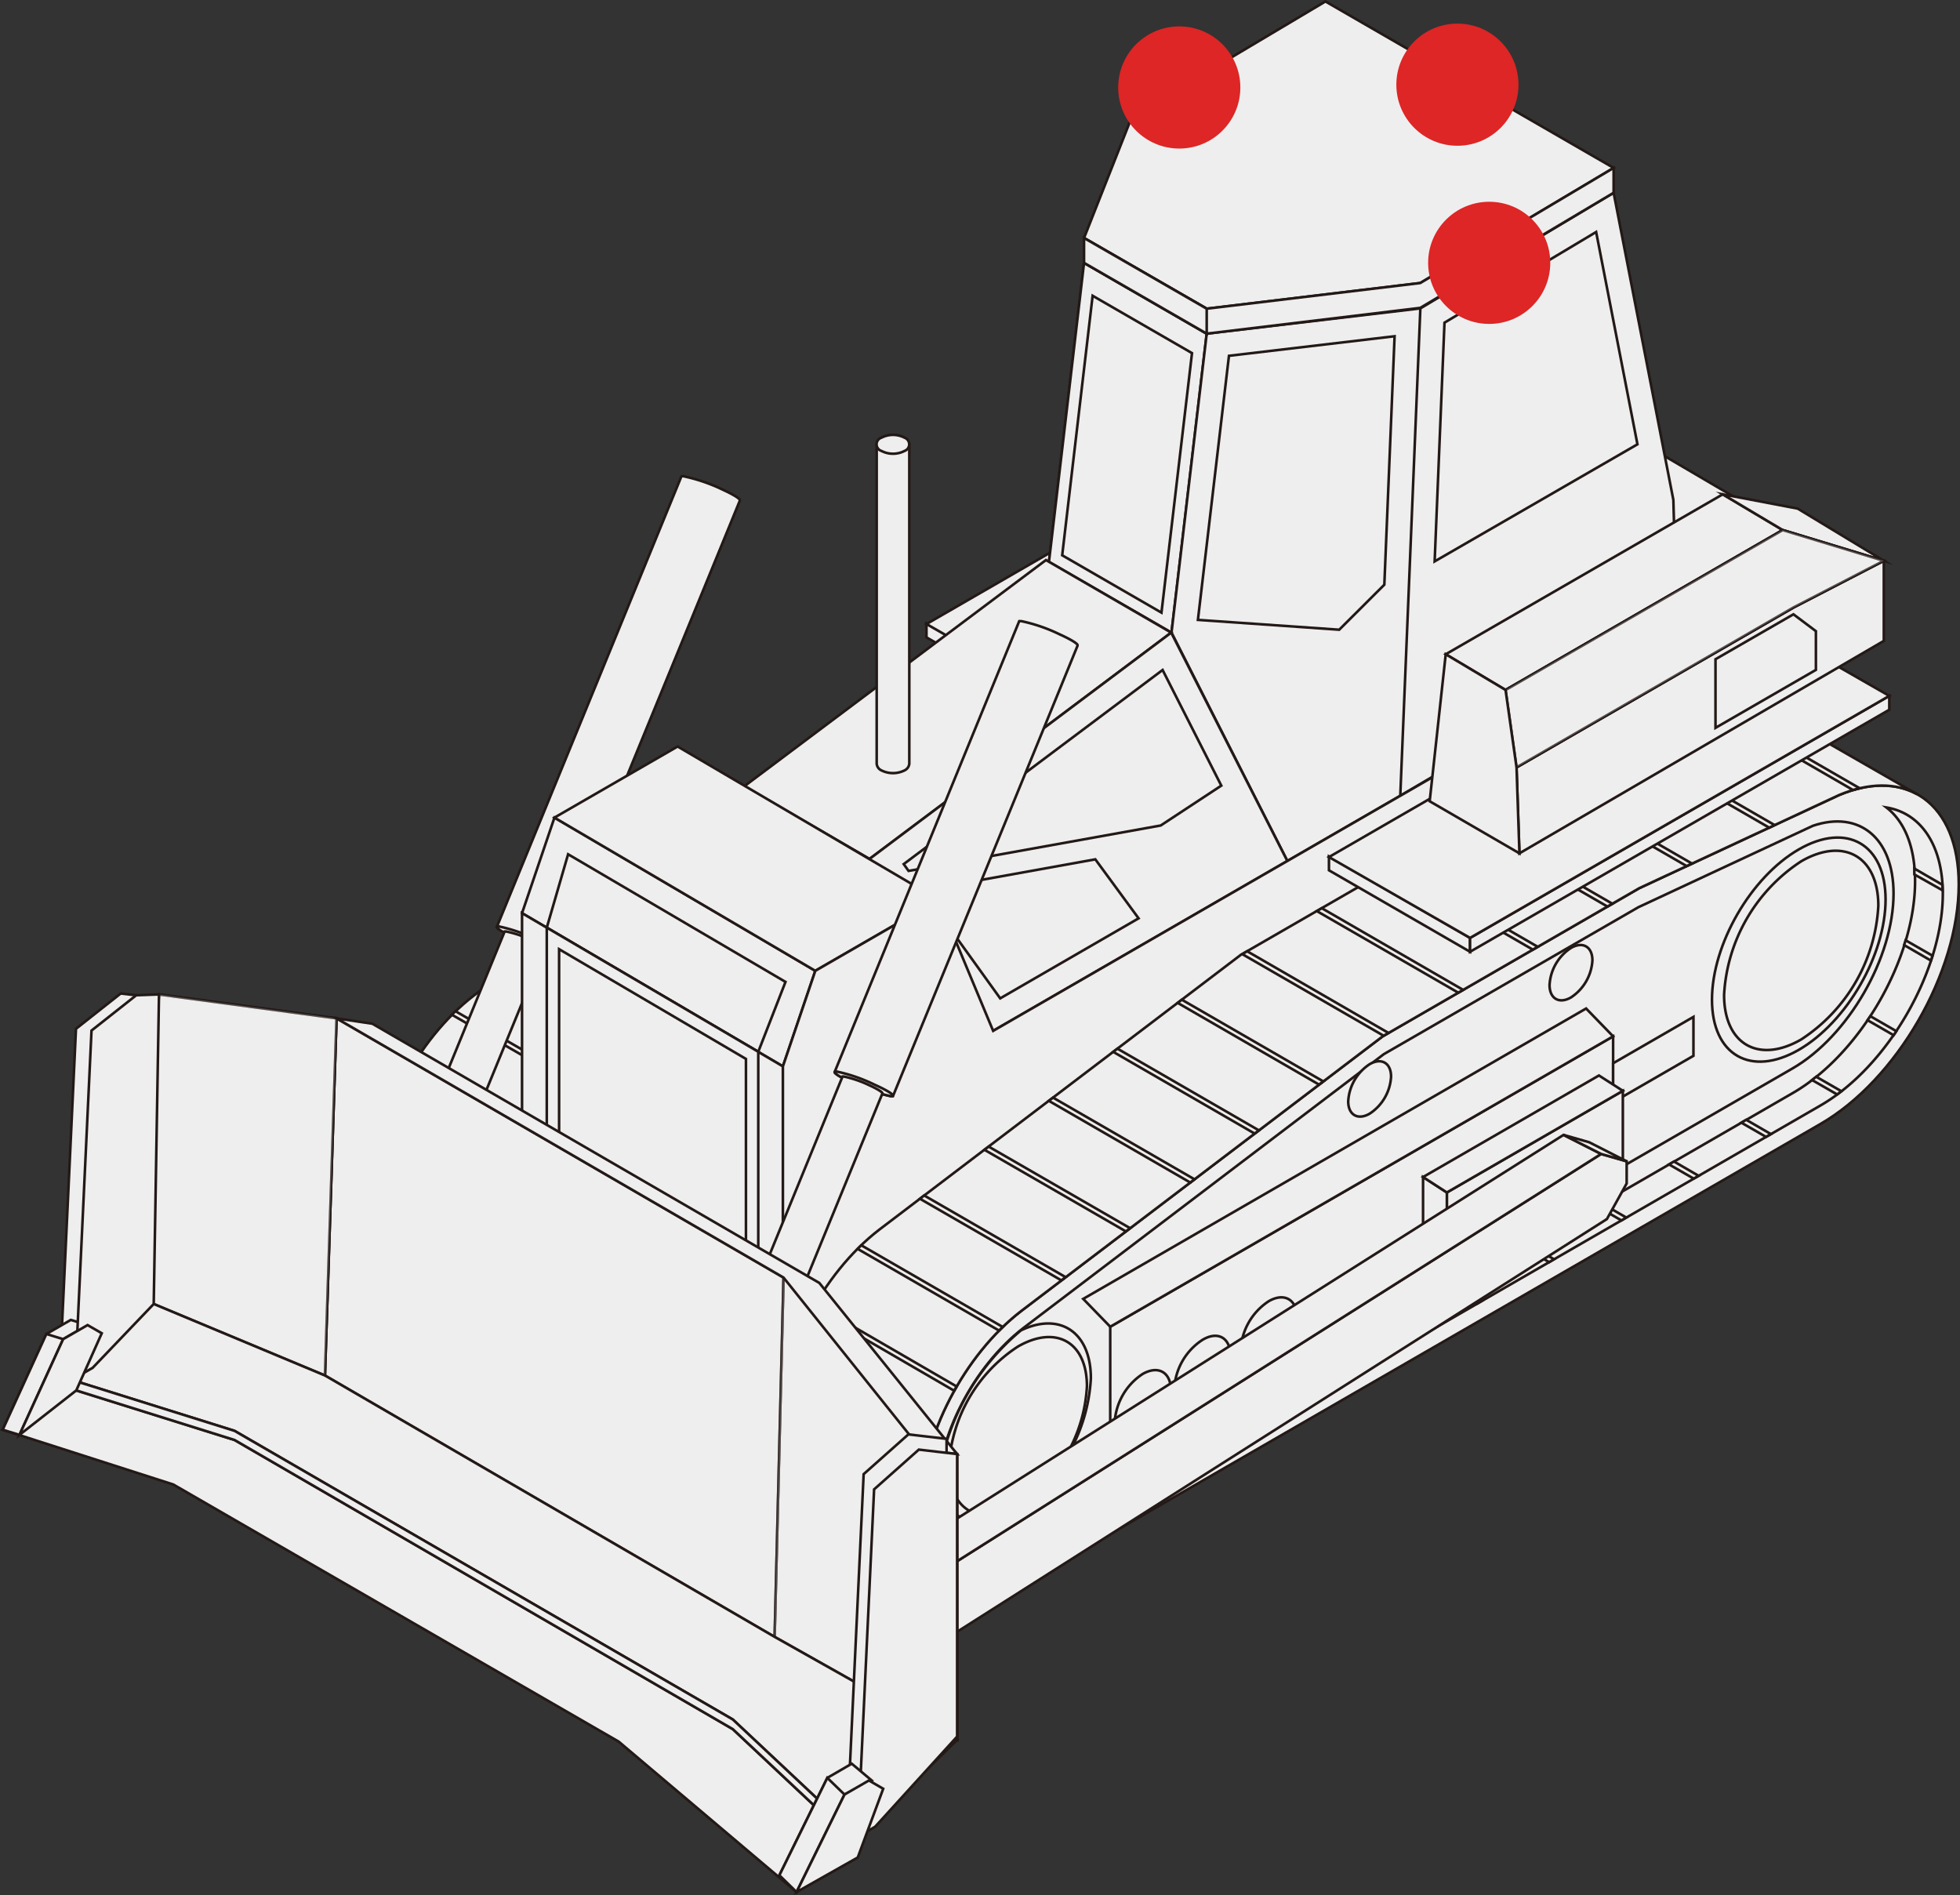 <svg xmlns="http://www.w3.org/2000/svg" viewBox="0 0 189.34 183.08"><rect x="0" y="0" width="189.34" height="183.08" fill="#333333" stroke="none"/><defs><style>.cls-1,.cls-2,.cls-3,.cls-4{fill:#eeeeef;stroke:#231916;stroke-miterlimit:10;stroke-width:0.25px;}.cls-2{opacity:0;}.cls-3{opacity:0.5;}.cls-4{opacity:0.7;}.cls-5{fill:#dd2625;}</style></defs><g id="Layer_2" data-name="Layer 2"><g id="Layer_1-2" data-name="Layer 1"><path class="cls-1" d="M138.48,54.19l-19.3,9L94.38,77.5,59.45,104c-5.47,4.21-9.64,12.11-9.64,18.73,0,7.37,5.18,10.35,11.56,6.67L136.67,86C144.05,81.7,150,71.34,150,62.81,150,55,145,51.45,138.48,54.19Z"/><path class="cls-1" d="M49.81,122.77c0-6.62,4.17-14.52,9.64-18.73L94.38,77.5l24.8-14.32,19.3-9C141.4,53,144,53,146,54.1h0l-13.42-7.71c-2-1.25-4.75-1.34-7.8-.06l-19.31,9L80.69,69.64,45.76,96.18c-5.47,4.21-9.64,12.11-9.64,18.73,0,3.59,1.23,6.15,3.24,7.39L53,130.11h0C51,128.84,49.81,126.31,49.81,122.77Z"/><polygon class="cls-1" points="108.9 69.12 109.38 68.84 95.72 60.96 95.25 61.23 108.9 69.12"/><polygon class="cls-1" points="102.45 57.07 116.11 64.96 116.58 64.68 102.93 56.8 102.45 57.07"/><polygon class="cls-1" points="94.49 77.44 94.96 77.16 81.31 69.28 80.83 69.55 94.49 77.44"/><polygon class="cls-1" points="101.69 73.28 102.17 73 88.51 65.12 88.04 65.39 101.69 73.28"/><path class="cls-1" d="M57.34,105.91l.35-.34L44,97.68l-.35.34Z"/><polygon class="cls-1" points="123.75 61.05 124.28 60.81 110.63 52.92 110.1 53.17 123.75 61.05"/><path class="cls-1" d="M126.21,45.83l13.64,7.87.65-.17-13.64-7.88Z"/><polygon class="cls-1" points="131.73 57.33 132.25 57.09 118.6 49.21 118.08 49.45 131.73 57.33"/><polygon class="cls-1" points="69.58 96.34 69.99 96.03 56.33 88.14 55.92 88.45 69.58 96.34"/><polygon class="cls-1" points="88.25 82.16 88.66 81.85 75 73.96 74.59 74.27 88.25 82.16"/><path class="cls-1" d="M50,125.21c0-.2-.07-.4-.1-.6l-13.7-7.91.09.6Z"/><path class="cls-1" d="M53,111.73c.07-.14.15-.28.23-.41l-13.67-7.9-.24.41Z"/><path class="cls-1" d="M50.4,118.2c0-.16.08-.32.13-.48l-13.69-7.9-.12.48Z"/><polygon class="cls-1" points="63.36 101.07 63.77 100.76 50.11 92.87 49.7 93.18 63.36 101.07"/><polygon class="cls-1" points="82.03 86.89 82.44 86.57 68.78 78.69 68.37 79 82.03 86.89"/><polygon class="cls-1" points="75.81 91.61 76.21 91.3 62.55 83.42 62.15 83.73 75.81 91.61"/><path class="cls-1" d="M143.06,55.37c1.72,1.39,2.75,3.85,2.75,7.14C145.81,70,140.5,79.22,134,83l-75.3,43.47a8.41,8.41,0,0,1-5.19,1.32c1.84,1.63,4.68,1.72,7.87-.12l75.3-43.47c6.51-3.76,11.82-13,11.82-20.47C148.49,59,146.34,55.93,143.06,55.37Z"/><path class="cls-1" d="M58.69,124.07,134,80.59c5.37-3.1,9.75-10.68,9.75-16.89,0-5.35-3.3-8.06-7.78-6.54L119.1,65,94.51,79.21l-34.8,26.44c-4.84,3.73-8.35,10.55-8.35,16.22,0,.3,0,.59,0,.86C52.61,125.29,55.42,126,58.69,124.07Z"/><polygon class="cls-1" points="117.45 95.27 117.93 95 115.55 93.62 115.07 93.9 117.45 95.27"/><polygon class="cls-1" points="124.44 91.24 124.91 90.97 122.53 89.59 122.06 89.86 124.44 91.24"/><polygon class="cls-1" points="131.42 87.21 131.9 86.93 129.52 85.56 129.04 85.83 131.42 87.21"/><path class="cls-1" d="M148.46,62.85l-2.7-1.56,0,.57,2.69,1.55C148.48,63.22,148.47,63,148.46,62.85Z"/><path class="cls-1" d="M138.29,83.11l.41-.31-2.43-1.4-.4.31Z"/><polygon class="cls-1" points="110.47 99.3 110.94 99.03 108.56 97.66 108.09 97.93 110.47 99.3"/><path class="cls-1" d="M143.75,77.36,144,77l-2.52-1.45c-.08.14-.17.26-.26.4Z"/><path class="cls-1" d="M147.36,70.17l.15-.46-2.59-1.49-.15.46Z"/><polygon class="cls-1" points="103.48 103.33 103.96 103.06 101.58 101.69 101.11 101.96 103.48 103.33"/><polygon class="cls-1" points="75.55 119.46 76.02 119.19 73.64 117.82 73.17 118.09 75.55 119.46"/><polygon class="cls-1" points="61.58 127.53 62.05 127.25 59.67 125.88 59.2 126.16 61.58 127.53"/><polygon class="cls-1" points="68.56 123.5 69.04 123.22 66.66 121.85 66.18 122.12 68.56 123.5"/><polygon class="cls-1" points="96.5 107.37 96.97 107.09 94.59 105.72 94.12 105.99 96.5 107.37"/><polygon class="cls-1" points="82.53 115.43 83.01 115.16 80.63 113.78 80.15 114.06 82.53 115.43"/><polygon class="cls-1" points="89.52 111.4 89.99 111.13 87.61 109.75 87.14 110.03 89.52 111.4"/><path class="cls-1" d="M51.45,120.35c.55,3.78,3.63,5.15,7.33,3A16.42,16.42,0,0,0,66.2,110.5c0-4.47-3-6.43-6.75-4.63A22.79,22.79,0,0,0,51.45,120.35Z"/><path class="cls-1" d="M65.87,111.3a14.76,14.76,0,0,1-6.67,11.55c-3.68,2.12-6.66.4-6.66-3.85a14.75,14.75,0,0,1,6.66-11.55C62.88,105.33,65.87,107.05,65.87,111.3Z"/><path class="cls-1" d="M71.46,48.32c.06-.13-.61-.55-1.77-1.08A16.61,16.61,0,0,0,66,46c-.12,0-.18,0-.19.05h0L48,89.53c-.05.13.62.56,1.77,1.08a15.89,15.89,0,0,0,3.66,1.27c.12,0,.19,0,.2,0,4.29-10.48,13.55-33,17.84-43.52Z"/><path class="cls-1" d="M51.85,90.76c1.45.66,2.15,1.16,1.57,1.12a15.89,15.89,0,0,1-3.66-1.27c-1.44-.66-2.15-1.16-1.57-1.12A15.89,15.89,0,0,1,51.85,90.76Z"/><path class="cls-1" d="M52.6,91.58c0-.09-.42-.38-1.21-.74a10.33,10.33,0,0,0-2.5-.86c-.09,0-.13,0-.14,0h0L36.56,119.75c0,.09.43.38,1.21.74a10.51,10.51,0,0,0,2.51.86c.08,0,.12,0,.13,0,2.93-7.17,9.26-22.59,12.19-29.75Z"/><polygon class="cls-1" points="89.5 61.57 103.13 69.44 103.13 68.1 89.5 60.23 89.5 61.57"/><polygon class="cls-1" points="103.13 69.44 143.63 46.06 143.63 44.71 103.13 68.1 103.13 69.44"/><polygon class="cls-1" points="103.13 68.1 143.63 44.71 130 36.9 89.5 60.28 103.13 68.1"/><polygon class="cls-1" points="95.94 99.58 70.74 84.78 151.12 38.37 176.32 53.17 95.94 99.58"/><polygon class="cls-1" points="161.65 48.29 155.88 18.62 137.21 29.79 116.57 32.23 104.72 25.39 101.33 54.28 113.17 61.11 124.36 83.17 135.27 76.87 162.01 61.11 161.65 48.29"/><polygon class="cls-1" points="78.76 93.78 53.56 78.98 50.43 88.21 75.63 103.01 78.76 93.78"/><polygon class="cls-1" points="52.82 89.61 54.88 82.52 75.88 94.85 73.25 101.6 52.82 89.61"/><polygon class="cls-1" points="116.57 32.23 104.72 25.39 101.33 54.28 113.17 61.11 116.57 32.23"/><polygon class="cls-1" points="105.55 28.57 102.61 53.64 112.2 59.18 115.15 34.11 105.55 28.57"/><polygon class="cls-1" points="116.57 32.23 113.17 61.11 124.36 83.17 135.27 76.87 137.21 29.79 116.57 32.23"/><polygon class="cls-1" points="137.2 27.34 116.57 29.82 104.72 22.99 109.35 11.26 128.04 0.14 155.88 16.22 137.2 27.34"/><polygon class="cls-1" points="137.2 27.34 116.57 29.82 104.72 22.99 104.72 25.39 116.57 32.23 137.2 29.74 155.88 18.62 155.88 16.22 137.2 27.34"/><polygon class="cls-1" points="104.72 22.99 104.72 25.39 116.57 32.23 116.57 29.82 104.72 22.99"/><polygon class="cls-1" points="118.72 34.37 115.72 59.88 129.37 60.83 133.73 56.48 134.72 32.48 118.72 34.37"/><polygon class="cls-1" points="158.18 42.92 154.19 22.41 139.54 31.17 138.59 54.23 158.18 42.92"/><polygon class="cls-2" points="105.92 28.79 105.55 28.61 102.66 53.17 113.14 51.14 115.15 34.11 105.92 28.79"/><polygon class="cls-2" points="122.96 42.32 122.96 33.87 118.72 34.37 117.14 47.75 122.96 42.32"/><polygon class="cls-2" points="157.59 39.88 154.19 22.41 143.37 28.88 143.96 31.85 157.59 39.88"/><polygon class="cls-2" points="134.72 32.48 127.36 33.35 127.36 38.93 134.57 35.99 134.72 32.48"/><polygon class="cls-1" points="101.04 54.1 71.89 75.96 84 82.97 113.14 61.11 101.04 54.1"/><polygon class="cls-1" points="113.14 61.11 84 82.97 95.94 99.58 124.36 83.17 113.14 61.11"/><polygon class="cls-1" points="105.81 83.01 89.13 86.02 96.62 96.44 109.99 88.71 105.81 83.01"/><polygon class="cls-1" points="117.98 75.89 112.31 64.72 87.3 83.47 87.77 84.13 112.13 79.74 117.98 75.89"/><polygon class="cls-1" points="78.76 93.78 53.56 78.98 65.46 72.11 90.66 86.91 78.76 93.78"/><polygon class="cls-1" points="75.63 139.07 50.43 124.27 50.43 88.21 75.63 103.01 75.63 139.07"/><polygon class="cls-1" points="52.82 122.91 52.82 89.61 73.25 101.6 73.25 134.91 52.82 122.91"/><polygon class="cls-1" points="54.01 122.22 54.01 91.69 72.06 102.29 72.06 132.82 54.01 122.22"/><polygon class="cls-1" points="95.94 99.58 90.66 86.91 78.76 93.78 75.63 103.01 75.63 139.07 169.82 84.69 175.67 66.84 176.32 53.17 95.94 99.58"/><path class="cls-1" d="M177.66,76.8l-19.31,9-24.79,14.31L98.63,126.65C93.16,130.86,89,138.77,89,145.38c0,7.37,5.17,10.36,11.55,6.67l75.3-43.47c7.39-4.26,13.37-14.63,13.37-23.16C189.21,77.61,184.18,74.06,177.66,76.8Z"/><path class="cls-1" d="M89,145.38c0-6.61,4.17-14.52,9.64-18.73l34.93-26.54L158.35,85.8l19.31-9c2.91-1.22,5.52-1.19,7.52-.09h0L171.76,69c-2-1.26-4.75-1.35-7.8-.07l-19.3,9-24.8,14.31L84.93,118.79c-5.47,4.21-9.64,12.11-9.64,18.73,0,3.6,1.24,6.15,3.24,7.4l13.61,7.8h0C90.19,151.45,89,148.93,89,145.38Z"/><polygon class="cls-1" points="148.07 91.73 148.55 91.46 134.89 83.57 134.42 83.85 148.07 91.73"/><polygon class="cls-1" points="141.63 79.69 155.28 87.57 155.76 87.3 142.1 79.41 141.63 79.69"/><polygon class="cls-1" points="133.66 100.05 134.13 99.78 120.48 91.89 120.01 92.17 133.66 100.05"/><polygon class="cls-1" points="140.87 95.89 141.34 95.62 127.69 87.73 127.21 88.01 140.87 95.89"/><path class="cls-1" d="M96.51,128.53l.35-.35L83.2,120.29c-.12.12-.24.23-.35.35Z"/><polygon class="cls-1" points="162.93 83.66 163.45 83.42 149.8 75.54 149.28 75.78 162.93 83.66"/><path class="cls-1" d="M165.38,68.44,179,76.31l.64-.17L166,68.27C165.82,68.32,165.6,68.37,165.38,68.44Z"/><polygon class="cls-1" points="170.91 79.95 171.43 79.7 157.78 71.82 157.25 72.07 170.91 79.95"/><polygon class="cls-1" points="108.76 118.95 109.17 118.64 95.51 110.76 95.1 111.07 108.76 118.95"/><polygon class="cls-1" points="127.42 104.77 127.83 104.46 114.17 96.57 113.77 96.88 127.42 104.77"/><path class="cls-1" d="M89.2,147.82c0-.19-.07-.4-.1-.6l-13.69-7.91a5.77,5.77,0,0,0,.09.6Z"/><path class="cls-1" d="M92.17,134.34l.24-.41L78.73,126c-.08.13-.15.27-.23.41Z"/><path class="cls-1" d="M89.58,140.81l.12-.47L76,132.44c0,.16-.09.31-.13.47Z"/><polygon class="cls-1" points="102.53 123.68 102.94 123.37 89.28 115.48 88.87 115.8 102.53 123.68"/><polygon class="cls-1" points="121.2 109.5 121.61 109.19 107.95 101.3 107.54 101.61 121.2 109.5"/><polygon class="cls-1" points="114.98 114.23 115.39 113.92 101.73 106.03 101.32 106.34 114.98 114.23"/><path class="cls-1" d="M182.23,78C184,79.37,185,81.83,185,85.12c0,7.52-5.3,16.71-11.82,20.47l-75.3,43.48a8.43,8.43,0,0,1-5.18,1.31c1.83,1.63,4.68,1.73,7.86-.12l75.3-43.47c6.52-3.76,11.82-13,11.82-20.47C187.66,81.57,185.52,78.54,182.23,78Z"/><path class="cls-1" d="M97.86,146.68l75.3-43.47c5.38-3.11,9.76-10.69,9.76-16.9,0-5.35-3.31-8.06-7.79-6.54l-16.85,7.86-24.6,14.2-34.8,26.44c-4.83,3.72-8.35,10.54-8.35,16.22,0,.29,0,.58,0,.86C91.79,147.9,94.59,148.57,97.86,146.68Z"/><polygon class="cls-1" points="156.63 117.89 157.1 117.61 154.72 116.24 154.25 116.51 156.63 117.89"/><polygon class="cls-1" points="163.61 113.85 164.09 113.58 161.71 112.2 161.23 112.48 163.61 113.85"/><polygon class="cls-1" points="170.6 109.82 171.07 109.55 168.69 108.17 168.22 108.45 170.6 109.82"/><path class="cls-1" d="M187.64,85.47l-2.71-1.57c0,.19,0,.38,0,.57L187.65,86C187.65,85.84,187.65,85.65,187.64,85.47Z"/><path class="cls-1" d="M177.47,105.72l.41-.31-2.43-1.4-.4.32Z"/><polygon class="cls-1" points="149.65 121.92 150.12 121.64 147.74 120.27 147.26 120.54 149.65 121.92"/><path class="cls-1" d="M182.93,100l.26-.39-2.51-1.45-.27.39Z"/><path class="cls-1" d="M186.53,92.79l.15-.47-2.59-1.49-.15.46Z"/><polygon class="cls-1" points="142.66 125.95 143.13 125.67 140.75 124.3 140.28 124.58 142.66 125.95"/><polygon class="cls-1" points="114.72 142.08 115.2 141.8 112.82 140.43 112.34 140.71 114.72 142.08"/><polygon class="cls-1" points="100.75 150.14 101.23 149.87 98.85 148.5 98.38 148.77 100.75 150.14"/><polygon class="cls-1" points="107.74 146.11 108.21 145.84 105.83 144.46 105.36 144.74 107.74 146.11"/><polygon class="cls-1" points="135.68 129.98 136.15 129.71 133.77 128.33 133.3 128.61 135.68 129.98"/><polygon class="cls-1" points="121.71 138.05 122.18 137.77 119.8 136.4 119.33 136.67 121.71 138.05"/><polygon class="cls-1" points="128.69 134.01 129.17 133.74 126.79 132.37 126.31 132.64 128.69 134.01"/><path class="cls-1" d="M182.15,86.89c0,5.35-3.75,11.85-8.38,14.52s-8.39.51-8.39-4.84,3.76-11.85,8.39-14.52S182.15,81.54,182.15,86.89Z"/><path class="cls-1" d="M90.63,143c.55,3.78,3.62,5.15,7.33,3a16.43,16.43,0,0,0,7.42-12.86c0-4.47-3-6.43-6.75-4.63A22.72,22.72,0,0,0,90.63,143Z"/><path class="cls-1" d="M181.45,87.5A16.44,16.44,0,0,1,174,100.41c-4.12,2.38-7.45.45-7.45-4.3A16.47,16.47,0,0,1,174,83.2C178.12,80.82,181.45,82.75,181.45,87.5Z"/><path class="cls-1" d="M105,133.91a14.74,14.74,0,0,1-6.66,11.55c-3.69,2.13-6.67.4-6.67-3.85a14.7,14.7,0,0,1,6.67-11.54C102.05,127.94,105,129.67,105,133.91Z"/><polygon class="cls-1" points="155.83 109.59 107.25 137.63 107.25 128.16 155.83 100.11 155.83 109.59"/><polygon class="cls-1" points="153.22 97.42 104.64 125.47 107.25 128.16 155.83 100.11 153.22 97.42"/><path class="cls-1" d="M113.11,134.29a6,6,0,0,1-2.72,4.71c-1.5.87-2.71.16-2.71-1.57a6,6,0,0,1,2.71-4.71C111.9,131.86,113.11,132.56,113.11,134.29Z"/><path class="cls-1" d="M118.87,131a6,6,0,0,1-2.71,4.71c-1.51.86-2.72.16-2.72-1.58a6,6,0,0,1,2.72-4.7C117.66,128.53,118.87,129.23,118.87,131Z"/><path class="cls-1" d="M125.29,127.26a6,6,0,0,1-2.72,4.71c-1.5.87-2.72.17-2.72-1.57a6,6,0,0,1,2.72-4.71C124.07,124.83,125.29,125.53,125.29,127.26Z"/><path class="cls-1" d="M142.86,117.12a6,6,0,0,1-2.72,4.71c-1.5.86-2.72.16-2.72-1.57a6,6,0,0,1,2.72-4.71C141.64,114.68,142.86,115.38,142.86,117.12Z"/><path class="cls-1" d="M150.12,112.93a6,6,0,0,1-2.72,4.71c-1.5.86-2.72.16-2.72-1.57a6,6,0,0,1,2.72-4.71C148.9,110.49,150.12,111.2,150.12,112.93Z"/><polygon class="cls-1" points="163.59 101.99 155.83 106.47 155.83 102.71 163.59 98.23 163.59 101.99"/><path class="cls-1" d="M153.83,92.77a4.59,4.59,0,0,1-2.07,3.58c-1.14.66-2.07.12-2.07-1.2a4.57,4.57,0,0,1,2.07-3.58C152.9,90.91,153.83,91.45,153.83,92.77Z"/><path class="cls-1" d="M134.38,104a4.57,4.57,0,0,1-2.07,3.58c-1.14.66-2.07.12-2.07-1.19a4.59,4.59,0,0,1,2.07-3.59C133.45,102.14,134.38,102.68,134.38,104Z"/><polygon class="cls-1" points="128.38 84.07 142.01 91.94 142.01 90.6 128.38 82.73 128.38 84.07"/><polygon class="cls-1" points="142.01 91.94 182.51 68.56 182.51 67.22 142.01 90.6 142.01 91.94"/><polygon class="cls-1" points="142.01 90.6 182.51 67.22 168.87 59.4 128.38 82.79 142.01 90.6"/><polygon class="cls-1" points="166.42 47.75 139.66 63.2 145.44 66.65 172.21 51.2 166.42 47.75"/><polygon class="cls-1" points="166.42 47.75 173.66 49.13 181.98 54.17 172.21 51.2 166.42 47.75"/><polygon class="cls-1" points="146.5 74.13 146.78 82.43 181.98 61.91 181.98 54.17 173.26 58.68 146.5 74.13"/><polygon class="cls-1" points="146.5 74.13 145.44 66.65 172.21 51.2 181.98 54.17 173.26 58.68 146.5 74.13"/><polygon class="cls-3" points="146.5 74.13 145.44 66.65 172.21 51.2 181.98 54.17 173.26 58.68 146.5 74.13"/><polygon class="cls-1" points="146.78 82.43 138.11 77.4 139.66 63.2 145.44 66.65 146.5 74.13 146.78 82.43"/><polygon class="cls-1" points="84.45 153.37 88.08 155.21 92.22 150.96 88.59 149.13 84.45 153.37"/><polygon class="cls-1" points="88.08 155.21 88.76 158.41 92.22 157.78 92.22 150.96 88.08 155.21"/><polygon class="cls-1" points="156.77 113.46 139.77 123.28 139.77 115.19 156.77 105.37 156.77 113.46"/><polygon class="cls-1" points="139.77 123.28 137.47 121.8 137.47 113.7 139.77 115.19 139.77 123.28"/><polygon class="cls-1" points="156.77 105.37 139.77 115.19 137.47 113.7 154.46 103.89 156.77 105.37"/><polygon class="cls-1" points="92.22 150.96 154.67 111.47 157.14 112.18 157.14 114.32 155.23 117.76 92.22 157.78 92.22 150.96"/><polygon class="cls-1" points="154.67 111.47 92.22 150.96 88.59 149.13 151.04 109.63 154.67 111.47"/><polygon class="cls-1" points="157.14 112.18 154.67 111.47 151.04 109.63 153.52 110.34 157.14 112.18"/><path class="cls-1" d="M104.09,62.34c.07-.13-.61-.56-1.76-1.08A16.09,16.09,0,0,0,98.66,60c-.13,0-.19,0-.2,0h0L80.63,103.55c-.06.13.62.55,1.77,1.07a15.89,15.89,0,0,0,3.66,1.27c.12,0,.19,0,.2,0,4.29-10.48,13.55-33,17.83-43.51Z"/><path class="cls-1" d="M84.49,104.78c1.45.65,2.15,1.15,1.57,1.11a15.89,15.89,0,0,1-3.66-1.27c-1.45-.65-2.15-1.15-1.57-1.11A15.89,15.89,0,0,1,84.49,104.78Z"/><path class="cls-1" d="M85.24,105.6c0-.09-.42-.38-1.21-.74a11.15,11.15,0,0,0-2.51-.87c-.08,0-.12,0-.13,0h0L69.2,133.77c0,.09.42.38,1.21.73a10.62,10.62,0,0,0,2.5.87c.08,0,.13,0,.14,0,2.93-7.16,9.26-22.58,12.19-29.74Z"/><polygon class="cls-1" points="74.83 158.12 92.48 168.06 92.46 140.46 75.69 123.41 74.83 158.12"/><polygon class="cls-1" points="13.16 96.14 13.43 125.45 7.44 131.96 5.76 132.93 7.34 99.38 11.66 95.97 13.16 96.14"/><polygon class="cls-1" points="74.83 158.12 31.39 132.87 32.51 98.37 75.69 123.41 74.83 158.12"/><polygon class="cls-4" points="74.83 158.12 31.39 132.87 32.51 98.37 75.69 123.41 74.83 158.12"/><polygon class="cls-1" points="13.43 125.37 31.39 132.87 32.51 98.37 15.36 96.06 13.43 125.37"/><polygon class="cls-3" points="74.83 158.12 92.48 168.06 92.46 140.46 75.69 123.41 74.83 158.12"/><polygon class="cls-3" points="13.43 125.37 31.39 132.87 32.51 98.37 15.36 96.06 13.43 125.37"/><polygon class="cls-1" points="74.83 158.12 31.39 132.87 13.43 125.37 5.76 132.93 22.66 138.22 70.79 166.1 82.86 177.43 92.48 168.06 74.83 158.12"/><polygon class="cls-1" points="16.74 143.4 0.26 138.11 5.76 133.81 22.66 139.1 70.79 167.03 82.86 178.36 76.95 182.77 59.77 168.24 16.74 143.4"/><polygon class="cls-1" points="22.66 138.22 5.76 132.93 5.76 133.81 22.66 139.1 70.79 167.03 82.86 178.36 82.86 177.43 70.79 166.1 22.66 138.22"/><polygon class="cls-1" points="79.15 123.93 35.97 98.89 32.51 98.37 75.69 123.41 89.02 140.06 92.46 140.46 79.15 123.93"/><polygon class="cls-1" points="91.44 138.99 91.44 166.27 83.53 174.98 81.85 175.96 83.43 142.4 87.75 138.56 91.44 138.99"/><polygon class="cls-1" points="92.46 140.46 92.46 167.75 84.54 176.46 82.86 177.43 84.44 143.87 88.76 140.03 92.46 140.46"/><polygon class="cls-1" points="79.92 171.74 82.28 170.37 84.21 171.99 81.58 173.35 76.95 182.77 75.29 181.15 79.92 171.74"/><polygon class="cls-1" points="79.92 171.74 75.29 181.15 76.95 182.77 81.58 173.35 79.92 171.74"/><polygon class="cls-1" points="81.58 173.35 83.94 171.99 85.32 172.79 82.86 179.43 76.95 182.77 81.58 173.35"/><polygon class="cls-1" points="4.48 128.86 6.84 127.5 8.46 128 6.1 129.36 1.88 138.61 0.26 138.11 4.48 128.86"/><polygon class="cls-1" points="4.48 128.86 0.26 138.11 1.88 138.61 6.1 129.36 4.48 128.86"/><polygon class="cls-1" points="15.36 96.06 14.85 125.96 8.95 132.13 7.26 133.1 8.84 99.55 13.16 96.14 15.36 96.06"/><polygon class="cls-1" points="6.1 129.36 8.46 128 9.83 128.79 7.37 134.31 1.88 138.61 6.1 129.36"/><path class="cls-1" d="M87.38,42.28a2.44,2.44,0,0,0-2.23,0,.78.78,0,0,0-.46.64V73.77a.78.78,0,0,0,.46.65,2.5,2.5,0,0,0,2.23,0,.8.8,0,0,0,.46-.65V42.92A.8.8,0,0,0,87.38,42.28Z"/><path class="cls-1" d="M87.38,42.28a.68.68,0,0,1,0,1.28,2.44,2.44,0,0,1-2.23,0,.67.67,0,0,1,0-1.28A2.44,2.44,0,0,1,87.38,42.28Z"/><polygon class="cls-1" points="175.42 60.97 173.25 59.34 165.72 63.68 165.72 70.31 175.42 64.71 175.42 60.97"/><circle class="cls-5" cx="140.79" cy="8.18" r="5.9"/><circle class="cls-5" cx="113.92" cy="8.45" r="5.9"/><circle class="cls-5" cx="143.86" cy="25.39" r="5.9"/></g></g></svg>